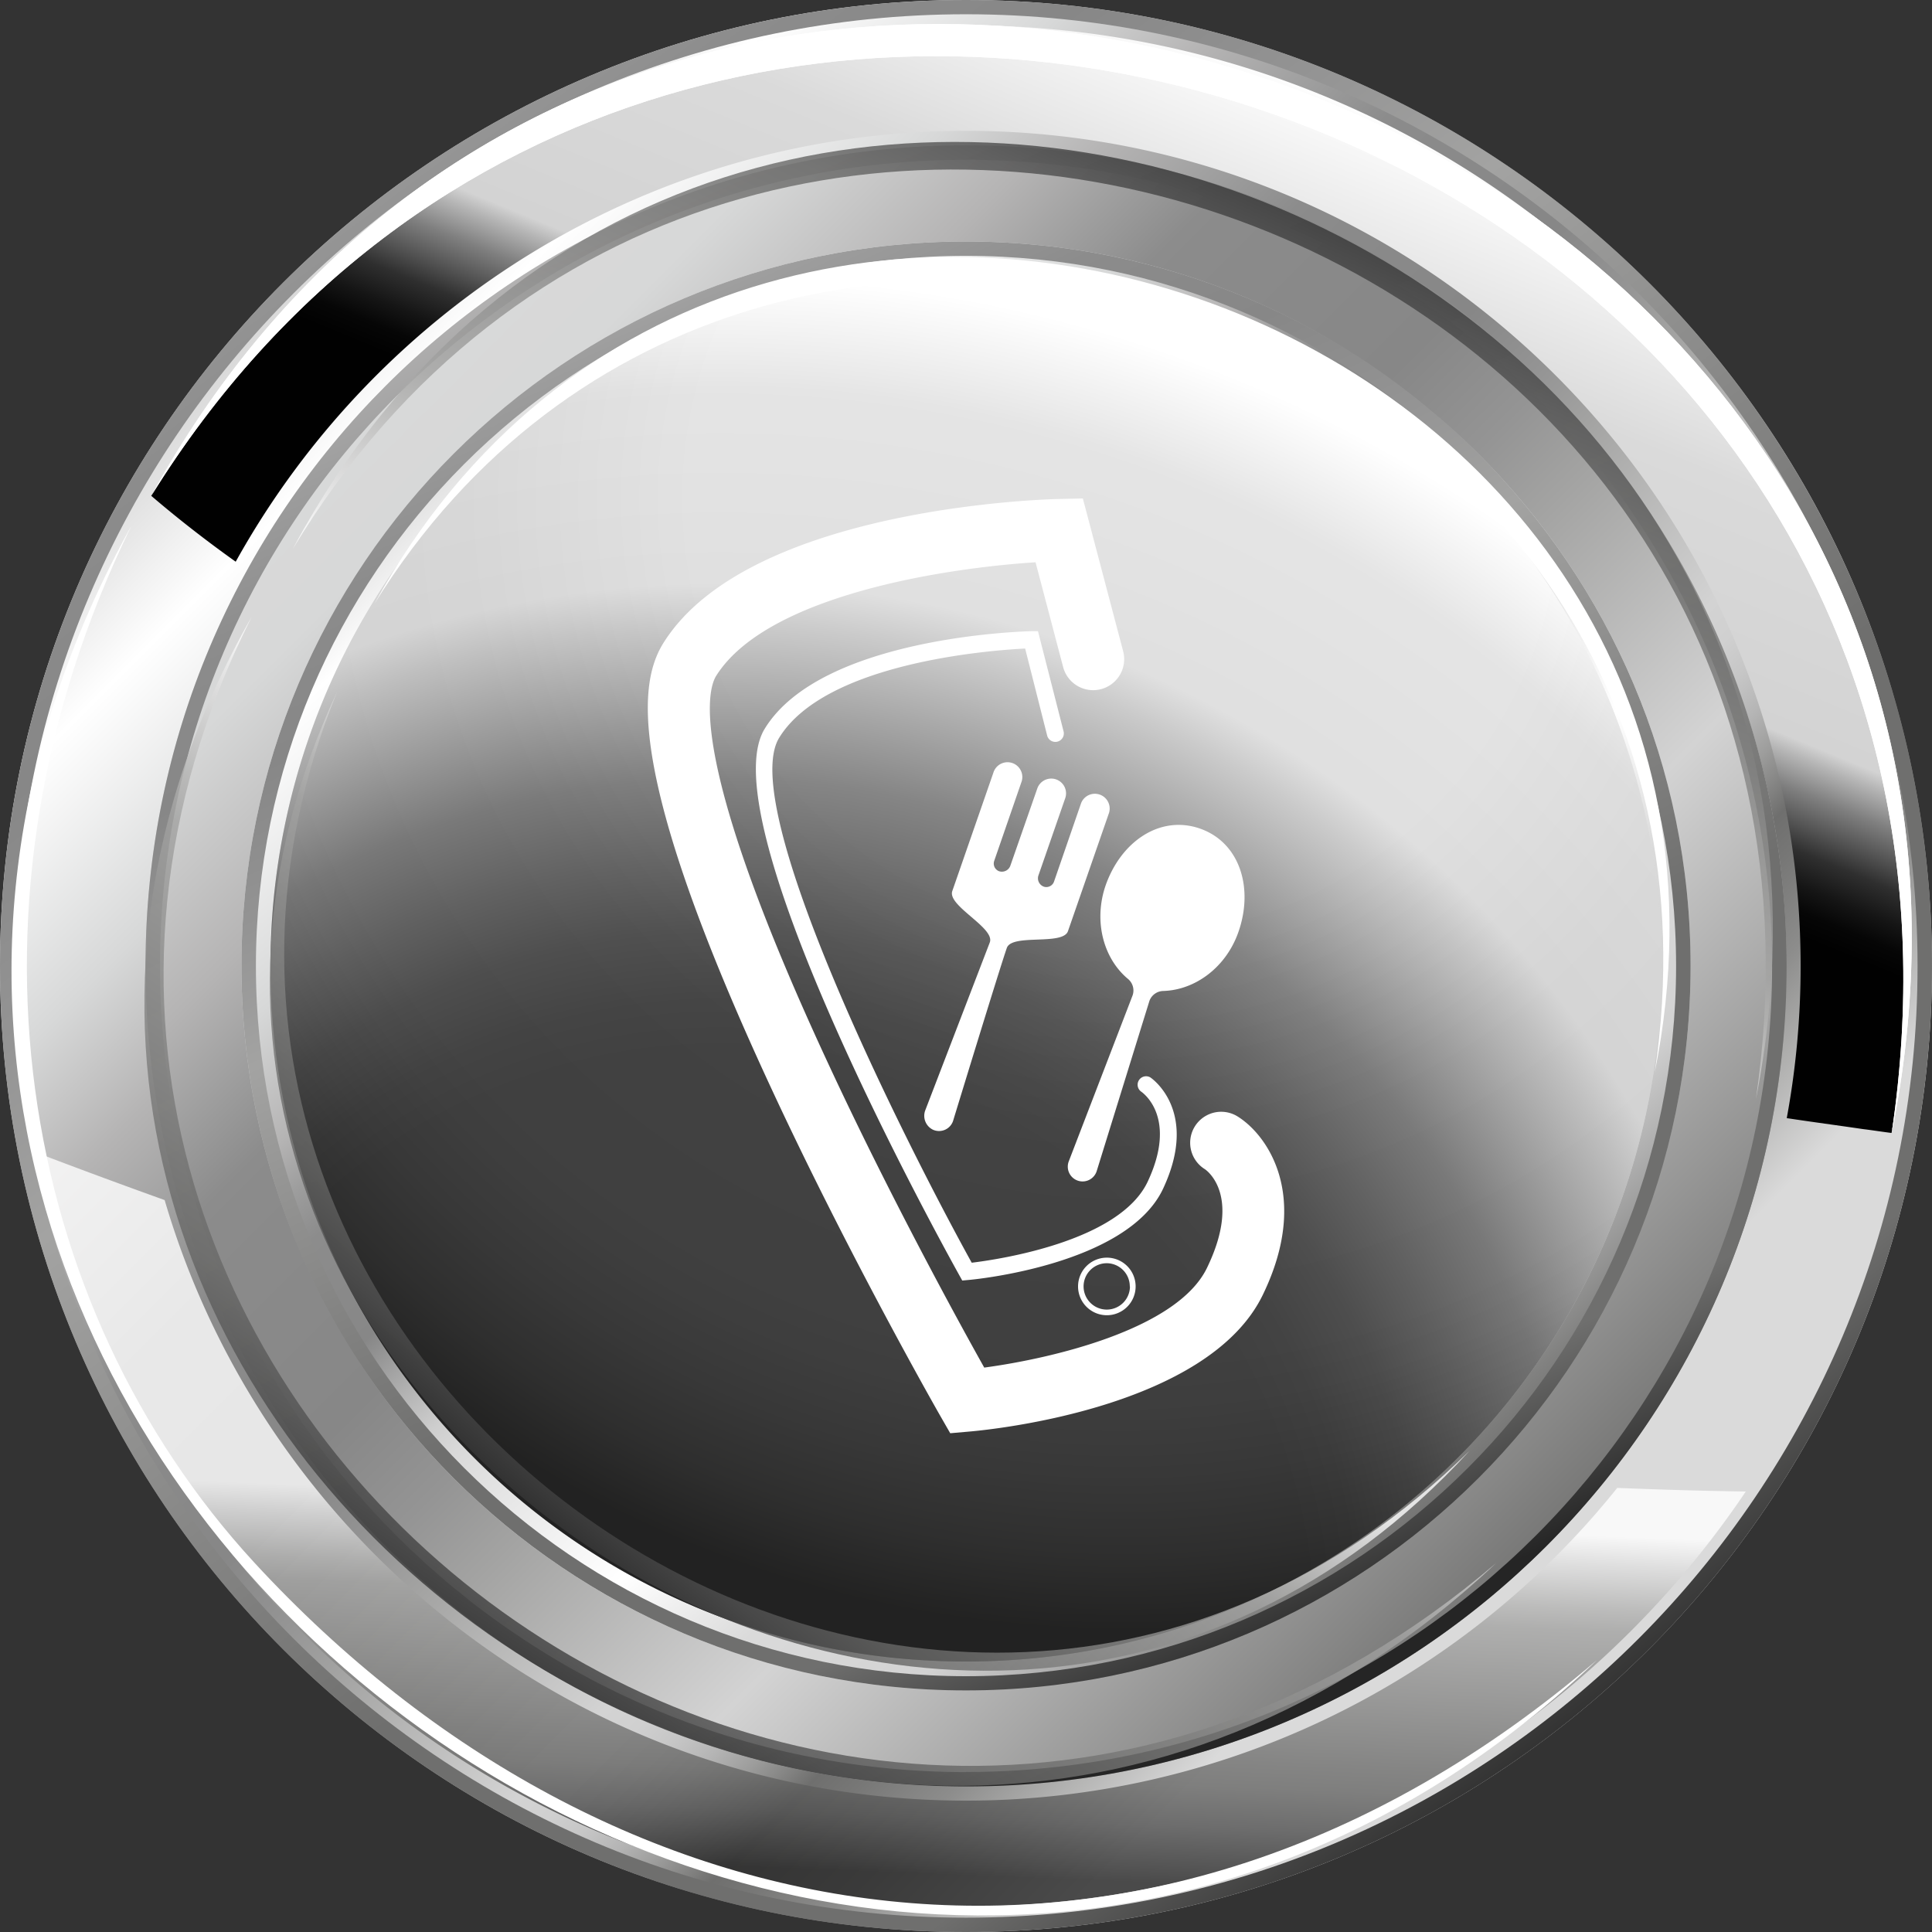 <svg xmlns="http://www.w3.org/2000/svg" xmlns:xlink="http://www.w3.org/1999/xlink" viewBox="0 0 500 500"><rect x="0" y="0" width="500" height="500" fill="#333333" stroke="none"/><defs><style>.cls-1{isolation:isolate;}.cls-2{fill:url(#linear-gradient);}.cls-3{fill:url(#linear-gradient-2);}.cls-10,.cls-4,.cls-6{mix-blend-mode:screen;}.cls-4{fill:url(#linear-gradient-3);}.cls-11,.cls-13,.cls-14,.cls-15,.cls-5{mix-blend-mode:multiply;}.cls-5{fill:url(#radial-gradient);}.cls-6{opacity:0.7;fill:url(#radial-gradient-2);}.cls-7{fill:url(#linear-gradient-4);}.cls-8{fill:url(#linear-gradient-5);}.cls-9{fill:url(#linear-gradient-6);}.cls-10{fill:url(#linear-gradient-7);}.cls-11,.cls-13,.cls-14,.cls-15{opacity:0.8;}.cls-11{fill:url(#linear-gradient-8);}.cls-12{fill:#fff;}.cls-13{fill:url(#linear-gradient-9);}.cls-14{fill:url(#linear-gradient-10);}.cls-15{fill:url(#linear-gradient-11);}</style><linearGradient id="linear-gradient" x1="76.56" y1="76.55" x2="404.38" y2="404.37" gradientUnits="userSpaceOnUse"><stop offset="0" stop-color="#d9d9d9"/><stop offset="0.08" stop-color="#fff"/><stop offset="0.19" stop-color="#d7d8d8"/><stop offset="0.26" stop-color="#b5b4b4"/><stop offset="0.32" stop-color="#9d9d9d"/><stop offset="0.36" stop-color="#8c8c8c"/><stop offset="0.37" stop-color="#8b8b8b"/><stop offset="0.47" stop-color="#878787"/><stop offset="0.52" stop-color="#949494"/><stop offset="0.56" stop-color="#a3a3a2"/><stop offset="0.68" stop-color="#d3d3d3"/><stop offset="0.7" stop-color="#d0d0d0"/><stop offset="0.72" stop-color="#c6c6c6"/><stop offset="0.74" stop-color="#b5b5b5"/><stop offset="0.76" stop-color="#9d9d9c"/><stop offset="0.78" stop-color="#7f7f7e"/><stop offset="0.79" stop-color="#6f6f6e"/><stop offset="0.81" stop-color="#777776"/><stop offset="0.85" stop-color="#8d8d8c"/><stop offset="0.89" stop-color="#b0b0af"/><stop offset="0.94" stop-color="#dadada"/></linearGradient><linearGradient id="linear-gradient-2" x1="33.71" y1="33.71" x2="448.07" y2="448.07" gradientUnits="userSpaceOnUse"><stop offset="0.15" stop-color="#d9d9d9"/><stop offset="0.21" stop-color="#d7d8d8"/><stop offset="0.29" stop-color="#b5b4b4"/><stop offset="0.33" stop-color="#9d9d9d"/><stop offset="0.36" stop-color="#8c8c8c"/><stop offset="0.37" stop-color="#8b8b8b"/><stop offset="0.47" stop-color="#878787"/><stop offset="0.52" stop-color="#949494"/><stop offset="0.56" stop-color="#a3a3a2"/><stop offset="0.68" stop-color="#d3d3d3"/><stop offset="0.9" stop-color="#6f6f6e"/><stop offset="0.92" stop-color="#777776"/><stop offset="0.94" stop-color="#8d8d8c"/><stop offset="0.96" stop-color="#b0b0af"/><stop offset="0.99" stop-color="#dadada"/></linearGradient><linearGradient id="linear-gradient-3" x1="125.83" y1="107.51" x2="395.29" y2="416.71" gradientUnits="userSpaceOnUse"><stop offset="0" stop-color="#d9d9d9"/><stop offset="0.06" stop-color="#fff"/><stop offset="0.19" stop-color="#d7d8d8"/><stop offset="0.26" stop-color="#b5b4b4"/><stop offset="0.29" stop-color="#9d9d9d"/><stop offset="0.32" stop-color="#8c8c8c"/><stop offset="0.39" stop-color="#878787"/><stop offset="0.43" stop-color="#b1b1b1"/><stop offset="0.46" stop-color="#cecece"/><stop offset="0.48" stop-color="#d9d9d9"/><stop offset="0.56" stop-color="#f1f1f1"/><stop offset="0.61" stop-color="#fff"/><stop offset="0.69" stop-color="#dadada"/><stop offset="0.78" stop-color="#d3d3d3"/><stop offset="0.83" stop-color="#afafaf"/><stop offset="0.89" stop-color="#818180"/><stop offset="0.92" stop-color="#6f6f6e"/></linearGradient><radialGradient id="radial-gradient" cx="287.96" cy="131.29" r="284.57" gradientTransform="translate(-6.29 -6.31) scale(1.03 1.03)" gradientUnits="userSpaceOnUse"><stop offset="0.38" stop-color="#fff"/><stop offset="0.58" stop-color="#dadada"/><stop offset="0.76" stop-color="#d3d3d3"/><stop offset="0.8" stop-color="#ccc"/><stop offset="0.86" stop-color="#b9b9b9"/><stop offset="0.93" stop-color="#9a9a99"/><stop offset="1" stop-color="#6f6f6e"/></radialGradient><radialGradient id="radial-gradient-2" cx="187.01" cy="417.94" r="348.86" gradientTransform="translate(-6.29 -6.31) scale(1.03 1.03)" gradientUnits="userSpaceOnUse"><stop offset="0.42" stop-color="#010101"/><stop offset="0.46" stop-color="#060606"/><stop offset="0.51" stop-color="#151515"/><stop offset="0.56" stop-color="#2f2f2f"/><stop offset="0.62" stop-color="#525252"/><stop offset="0.67" stop-color="#7f7f7f"/><stop offset="0.73" stop-color="#b5b5b5"/><stop offset="0.76" stop-color="#d3d3d3"/><stop offset="0.9" stop-color="#dadada"/><stop offset="0.98" stop-color="#fff"/></radialGradient><linearGradient id="linear-gradient-4" x1="162.78" y1="56.3" x2="331.67" y2="431.35" gradientUnits="userSpaceOnUse"><stop offset="0" stop-color="#b5b4b4"/><stop offset="0.07" stop-color="#9d9d9d"/><stop offset="0.14" stop-color="#8c8c8c"/><stop offset="0.15" stop-color="#8b8b8b"/><stop offset="0.22" stop-color="#878787"/><stop offset="0.31" stop-color="#949494"/><stop offset="0.39" stop-color="#a3a3a2"/><stop offset="0.66" stop-color="#6f6f6e"/><stop offset="0.88" stop-color="#6f6f6e"/><stop offset="1" stop-color="#252525"/></linearGradient><linearGradient id="linear-gradient-5" x1="162.83" y1="56.42" x2="331.7" y2="431.41" xlink:href="#linear-gradient-4"/><linearGradient id="linear-gradient-6" x1="66.54" y1="2.26" x2="406.79" y2="461.72" xlink:href="#linear-gradient-4"/><linearGradient id="linear-gradient-7" x1="343.91" y1="17.78" x2="266.1" y2="206.51" gradientUnits="userSpaceOnUse"><stop offset="0.02" stop-color="#fff"/><stop offset="0.29" stop-color="#dadada"/><stop offset="0.56" stop-color="#d3d3d3"/><stop offset="0.58" stop-color="#b5b5b5"/><stop offset="0.62" stop-color="#7f7f7f"/><stop offset="0.66" stop-color="#525252"/><stop offset="0.69" stop-color="#2f2f2f"/><stop offset="0.73" stop-color="#151515"/><stop offset="0.76" stop-color="#060606"/><stop offset="0.79" stop-color="#010101"/></linearGradient><linearGradient id="linear-gradient-8" x1="229.81" y1="390.21" x2="226.08" y2="484.6" gradientUnits="userSpaceOnUse"><stop offset="0" stop-color="#fff"/><stop offset="0.08" stop-color="#dfdfdf"/><stop offset="0.2" stop-color="#b4b4b3"/><stop offset="0.26" stop-color="#a3a3a2"/><stop offset="0.66" stop-color="#6f6f6e"/><stop offset="0.73" stop-color="#676766"/><stop offset="0.84" stop-color="#515151"/><stop offset="0.97" stop-color="#2e2e2e"/><stop offset="1" stop-color="#252525"/></linearGradient><linearGradient id="linear-gradient-9" x1="262.4" y1="219.27" x2="340.62" y2="45.43" xlink:href="#linear-gradient-8"/><linearGradient id="linear-gradient-10" x1="-204.61" y1="1062.78" x2="-126.35" y2="888.86" gradientTransform="matrix(0.53, 0.85, 0.85, -0.53, -560.89, 1015.62)" xlink:href="#linear-gradient-8"/><linearGradient id="linear-gradient-11" x1="254.97" y1="301.12" x2="151.47" y2="407.92" gradientTransform="matrix(1, -0.07, 0.07, 1, -46.56, 0.68)" xlink:href="#linear-gradient-8"/></defs><g class="cls-1"><g id="Layer_1" data-name="Layer 1"><path class="cls-2" d="M500,250c0,138.07-111.93,250-250,250S0,388.07,0,250,111.91,0,250,0,500,111.84,500,250Z"/><path class="cls-3" d="M462.36,250c0,117.31-95.1,212.34-212.38,212.34S37.66,367.31,37.66,250,132.72,37.62,250,37.62,462.36,132.72,462.36,250Z"/><path class="cls-4" d="M437.52,250c0,103.56-84,187.48-187.54,187.48S62.49,353.56,62.49,250,146.46,62.5,250,62.5,437.52,146.42,437.52,250Z"/><path class="cls-5" d="M430.05,250c0,99.39-80.66,180-180.07,180S70,349.39,70,250A180,180,0,0,1,250,69.94C349.39,69.94,430.05,150.52,430.05,250Z"/><path class="cls-6" d="M430.05,250c0,99.39-80.66,180-180.07,180S70,349.39,70,250A180,180,0,0,1,250,69.94C349.39,69.94,430.05,150.52,430.05,250Z"/><path class="cls-7" d="M250,37.62C132.72,37.62,37.66,132.72,37.66,250S132.72,462.34,250,462.34s212.38-95,212.38-212.34S367.26,37.62,250,37.62Zm0,421C135,458.59,41.41,365,41.41,250S135,41.35,250,41.35,458.62,134.93,458.62,250,365,458.59,250,458.59Z"/><path class="cls-8" d="M250,62.5C146.46,62.5,62.49,146.42,62.49,250s84,187.48,187.49,187.48S437.52,353.56,437.52,250,353.54,62.5,250,62.5Zm0,371.3C148.66,433.8,66.23,351.32,66.23,250S148.66,66.21,250,66.21,433.77,148.64,433.77,250,351.34,433.8,250,433.8Z"/><path class="cls-9" d="M250,0C111.91,0,0,111.84,0,250S111.91,500,250,500,500,388.07,500,250,388.07,0,250,0Zm0,496.29C114.22,496.29,3.72,385.76,3.72,250S114.22,3.69,250,3.69,496.26,114.17,496.26,250,385.83,496.29,250,496.29Z"/><path class="cls-10" d="M61,145.37C97.9,78.92,168.77,33.86,250,33.86,369.11,33.86,466,130.78,466,250a216.1,216.1,0,0,1-3.59,39.37c6.57,1,13.16,1.87,19.75,2.84,2.41.29,4.88.69,7.37,1A247.75,247.75,0,0,0,493.35,250C493.35,115.51,384.4,6.56,250,6.56A243.33,243.33,0,0,0,39.14,128.32C46.14,134.31,53.46,140,61,145.37Z"/><path class="cls-11" d="M418.54,385.07A216,216,0,0,1,250,466c-98.06,0-181.09-65.78-207.39-155.42q-15.53-5.57-31-11.45C34.34,410,132.41,493.39,250,493.39A243.21,243.21,0,0,0,451.81,386C440.72,385.85,429.61,385.51,418.54,385.07Z"/><path class="cls-12" d="M489.57,293.22c39.2-264.1-314.72-383.71-450.43-164.9C169.5-108.51,543,27.73,489.57,293.22Z"/><path class="cls-12" d="M489.57,293.22c39.2-264.1-314.72-383.71-450.43-164.9C169.5-108.51,543,27.73,489.57,293.22Z"/><path class="cls-13" d="M454.44,284.44c33-228-264.64-331.23-378.7-142.32C185.31-62.29,499.41,55.29,454.44,284.44Z"/><path class="cls-12" d="M428.24,277.58C457.1,83.3,196.75-4.63,96.89,156.28,192.82-17.85,467.59,82.34,428.24,277.58Z"/><path class="cls-12" d="M413.31,429.6c-116.95,100.3-255.6,74.5-347.49-25.2C4.71,338-13.73,233.83,34,136.08-97,372.52,217.12,616.22,413.31,429.6Z"/><path class="cls-14" d="M387.22,404.5C211.84,553.89-34,356.87,65.12,159.65-49.51,361.41,217.18,564.62,387.22,404.5Z"/><path class="cls-15" d="M380.32,375.46c-140,137.74-364.46-21-293.11-196.34C2.9,359.15,245.64,522.32,380.32,375.46Z"/><path class="cls-12" d="M291.88,253.31a3.89,3.89,0,0,1,1.25,4.26l-16.52,42.95a3.83,3.83,0,1,0,7.23,2.51l13.63-44a3.91,3.91,0,0,1,3.62-2.57c8.3-.26,16.26-6.18,19.42-15.29,4-11.46.29-23.19-10-26.75s-20.43,3.35-24.41,14.82C283,238.38,285.54,248,291.88,253.31Z"/><path class="cls-12" d="M275.73,206.43a3.83,3.83,0,0,0-7.23-2.51l-7,20.06a2.32,2.32,0,0,1-3,1.47,2.12,2.12,0,0,1-1.19-2.68l7-20.27a3.83,3.83,0,1,0-7.23-2.51l-10.63,30.62c-1.32,3.81,11,9.44,9.73,13.23l-16.73,43.53a4,4,0,0,0,2,5,3.83,3.83,0,0,0,5.19-2.23s11.94-39.09,13.92-44.8c1.32-3.8,14.51-.55,15.83-4.36l10.63-30.62a3.83,3.83,0,0,0-7.23-2.51l-7,20.28a2.11,2.11,0,0,1-2.58,1.36,2.3,2.3,0,0,1-1.44-3Z"/><path class="cls-12" d="M320.29,288.94a8,8,0,0,0-8.49,13.63c.1.06,9.83,6.42.56,25.57-7.75,16-40.55,23.5-57.64,25.79-6.56-11.72-24.43-44.29-40.53-79C178,197,183,178.65,185.36,174.88,198.54,154,244.75,147,268,145.52l7.14,27.11a8,8,0,0,0,15.53-4.09L280.24,129l-6.33.14c-3.26.07-80.06,2.17-102.13,37.12-6.38,10.09-10.43,33.06,27.88,115.52,20.35,43.82,43.47,84.28,43.7,84.68l2.56,4.46,5.12-.45c6.27-.55,61.69-6.25,75.78-35.38C339.21,309.53,328,293.72,320.29,288.94Z"/><path class="cls-12" d="M301,307.65c9.51-20.28-3.17-28.74-3.3-28.82a2.19,2.19,0,0,0-2.38,3.67c.39.27,9.53,6.62,1.71,23.29-7.28,15.51-38.51,20.15-45.55,21-18.21-33-60.71-118.08-49.84-135.84,11.92-19.46,54.52-22.65,63.67-23.11L271,190.35a2.19,2.19,0,0,0,4.25-1.08l-6.62-25.92-1.74,0c-2.22.05-54.48,1.51-69,25.28-14.35,23.43,43.77,129.51,50.45,141.53l.69,1.24,1.42-.13C252.12,331.16,291.73,327.34,301,307.65Z"/><path class="cls-12" d="M279,332.92a7.45,7.45,0,1,0,7.44-7.44A7.45,7.45,0,0,0,279,332.92Zm13.43,0a6,6,0,1,1-6-6A6,6,0,0,1,292.39,332.92Z"/></g></g></svg>